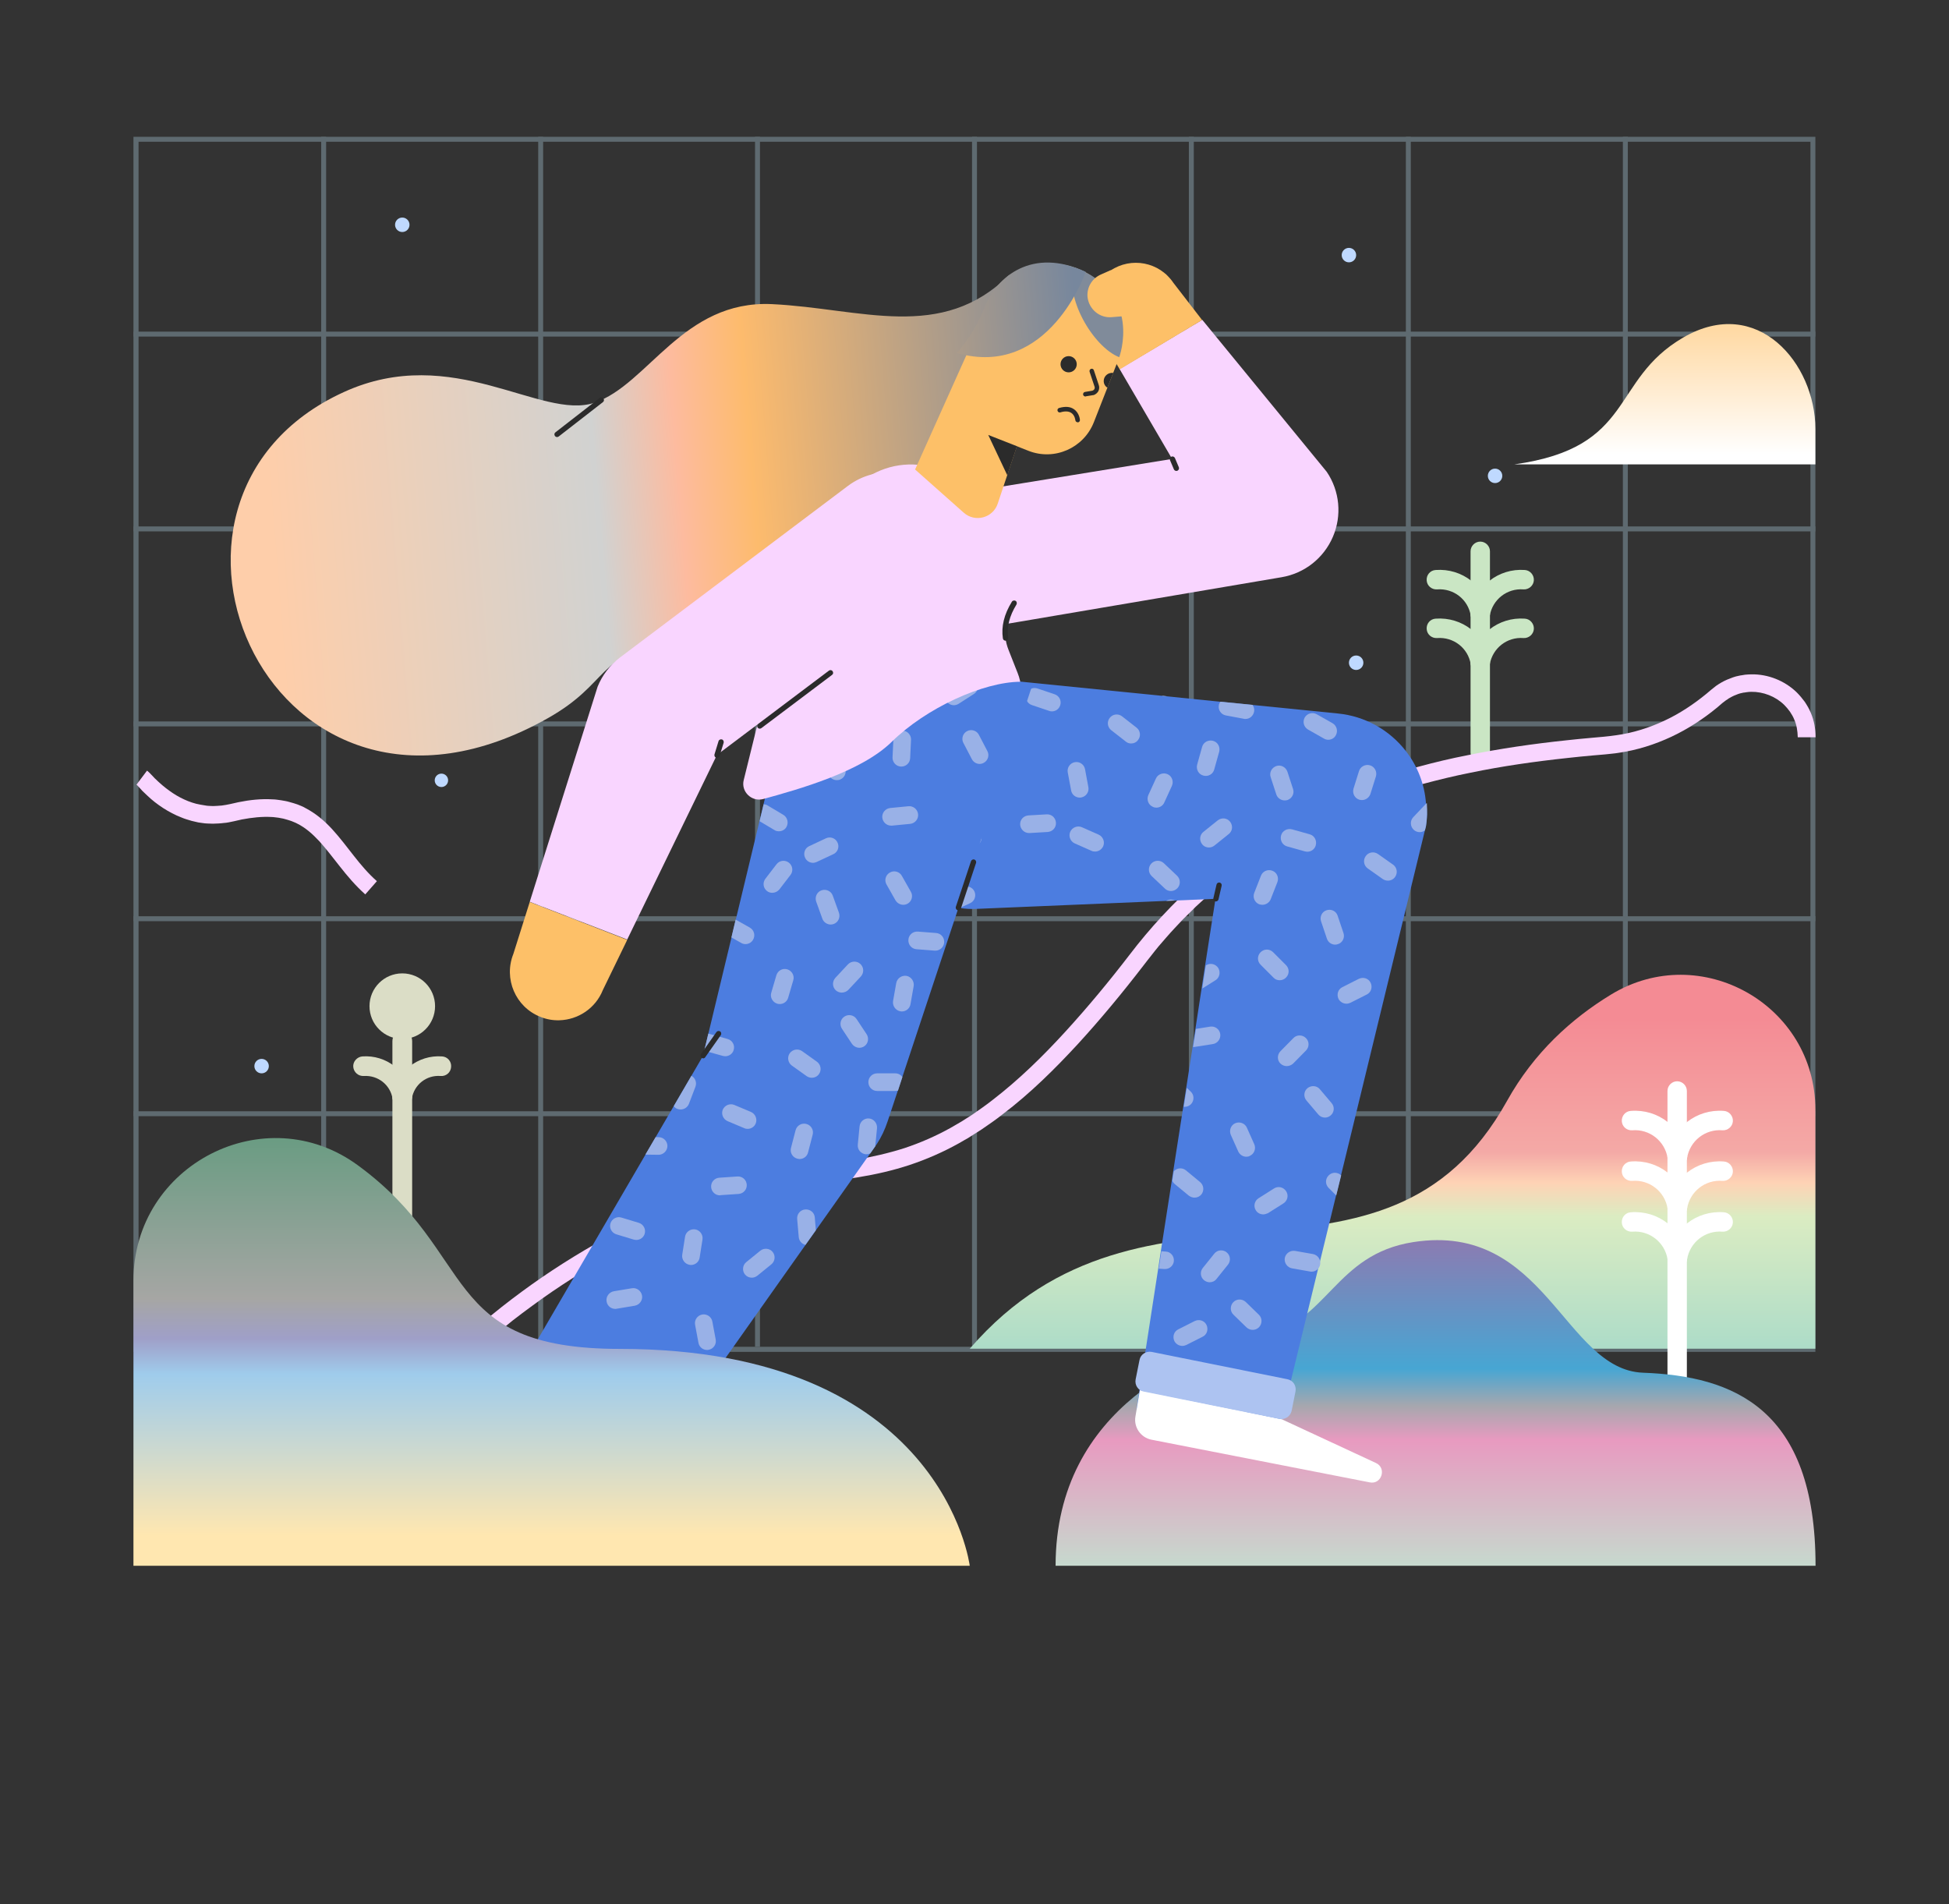 <?xml version="1.0" encoding="iso-8859-1"?>
<!-- Generator: Adobe Illustrator 23.0.2, SVG Export Plug-In . SVG Version: 6.00 Build 0)  -->
<svg version="1.1" id="Layer_1" xmlns="http://www.w3.org/2000/svg" xmlns:xlink="http://www.w3.org/1999/xlink" x="0px" y="0px"
	 viewBox="0 0 1105.6 1080" style="enable-background:new 0 0 1105.6 1080;" xml:space="preserve">
<rect x="0" y="0" width="1105.6" height="1080" fill="#333333" stroke="none"/>
<g style="opacity:0.3;">
	<g>
		<path style="fill:#C4ECFE;" d="M1027,80.4v683.5H78.6V80.4H1027 M1029.8,77.6H75.7v689.2h954.1L1029.8,77.6L1029.8,77.6z"/>
	</g>
	<g>
		<g>
			<rect x="182.2" y="77.6" style="fill:#C4ECFE;" width="2.8" height="686.3"/>
		</g>
		<g>
			<rect x="305.3" y="77.6" style="fill:#C4ECFE;" width="2.8" height="686.3"/>
		</g>
		<g>
			<rect x="428.3" y="77.6" style="fill:#C4ECFE;" width="2.8" height="686.3"/>
		</g>
		<g>
			<rect x="551.4" y="77.6" style="fill:#C4ECFE;" width="2.8" height="686.3"/>
		</g>
		<g>
			<rect x="674.4" y="77.6" style="fill:#C4ECFE;" width="2.8" height="689.2"/>
		</g>
		<g>
			<rect x="797.5" y="77.6" style="fill:#C4ECFE;" width="2.8" height="689.2"/>
		</g>
		<g>
			<rect x="920.6" y="77.6" style="fill:#C4ECFE;" width="2.8" height="686.3"/>
		</g>
	</g>
	<g>
		<g>
			<rect x="75.7" y="630.3" style="fill:#C4ECFE;" width="954.1" height="2.8"/>
		</g>
		<g>
			<rect x="75.7" y="519.7" style="fill:#C4ECFE;" width="954.1" height="2.8"/>
		</g>
		<g>
			<rect x="75.7" y="409.2" style="fill:#C4ECFE;" width="954.1" height="2.8"/>
		</g>
		<g>
			<rect x="75.7" y="298.6" style="fill:#C4ECFE;" width="954.1" height="2.8"/>
		</g>
		<g>
			<rect x="75.7" y="188.1" style="fill:#C4ECFE;" width="954.1" height="2.8"/>
		</g>
	</g>
</g>
<g>
	
		<linearGradient id="SVGID_1_" gradientUnits="userSpaceOnUse" x1="789.95" y1="627" x2="789.95" y2="814.497" gradientTransform="matrix(1 0 0 -1 0 1392)">
		<stop  offset="0" style="stop-color:#ADDCC8"/>
		<stop  offset="0.401" style="stop-color:#DBECC2"/>
		<stop  offset="0.501" style="stop-color:#FED3B5"/>
		<stop  offset="0.595" style="stop-color:#F4A9A6"/>
		<stop  offset="1" style="stop-color:#F48B94"/>
	</linearGradient>
	<path style="fill:url(#SVGID_1_);" d="M550.1,765h479.7V629.4c0-59.5-65.1-96.2-115.9-65.3c-22.5,13.7-43.8,33-59,60.3
		C784.9,750.4,649.5,650,550.1,765z"/>
	<g>
		<g>
			<path style="fill:#FFFFFF;" d="M951.4,820.3c-3,0-5.5-2.5-5.5-5.5v-196c0-3,2.5-5.5,5.5-5.5s5.5,2.5,5.5,5.5v196
				C956.9,817.8,954.4,820.3,951.4,820.3z"/>
		</g>
		<g>
			<path style="fill:#FFFFFF;" d="M951.4,661.5c-0.3,0-0.6,0-0.9-0.1c-3-0.5-5-3.3-4.5-6.3c2.6-15.5,16.3-26.2,31.9-25
				c3,0.2,5.3,2.9,5.1,5.9s-2.9,5.3-5.9,5.1c-9.8-0.8-18.5,6-20.1,15.8C956.4,659.6,954,661.5,951.4,661.5z"/>
		</g>
		<g>
			<path style="fill:#FFFFFF;" d="M951.4,661.5c-2.6,0-5-1.9-5.4-4.6c-1.6-9.8-10.3-16.6-20.1-15.8c-3,0.2-5.7-2-5.9-5.1
				c-0.2-3,2-5.7,5.1-5.9c15.6-1.2,29.3,9.5,31.9,25c0.5,3-1.5,5.8-4.5,6.3C952,661.5,951.7,661.5,951.4,661.5z"/>
		</g>
		<g>
			<path style="fill:#FFFFFF;" d="M951.4,690.2c-0.3,0-0.6,0-0.9-0.1c-3-0.5-5-3.3-4.5-6.3c2.6-15.5,16.3-26.2,31.9-25
				c3,0.2,5.3,2.9,5.1,5.9s-2.9,5.3-5.9,5.1c-9.8-0.8-18.5,6-20.1,15.8C956.4,688.3,954,690.2,951.4,690.2z"/>
		</g>
		<g>
			<path style="fill:#FFFFFF;" d="M951.4,690.2c-2.6,0-5-1.9-5.4-4.6c-1.6-9.8-10.3-16.6-20.1-15.8c-3,0.2-5.7-2-5.9-5.1
				c-0.2-3,2-5.7,5.1-5.9c15.6-1.2,29.3,9.5,31.9,25c0.5,3-1.5,5.8-4.5,6.3C952,690.2,951.7,690.2,951.4,690.2z"/>
		</g>
		<g>
			<path style="fill:#FFFFFF;" d="M951.4,719c-0.3,0-0.6,0-0.9-0.1c-3-0.5-5-3.3-4.5-6.3c2.6-15.5,16.3-26.2,31.9-25
				c3,0.2,5.3,2.9,5.1,5.9s-2.9,5.3-5.9,5.1c-9.8-0.8-18.5,6-20.1,15.8C956.4,717.1,954,719,951.4,719z"/>
		</g>
		<g>
			<path style="fill:#FFFFFF;" d="M951.4,719c-2.6,0-5-1.9-5.4-4.6c-1.6-9.8-10.3-16.6-20.1-15.8c-3,0.2-5.7-2-5.9-5.1
				c-0.2-3,2-5.7,5.1-5.9c15.6-1.2,29.3,9.5,31.9,25c0.5,3-1.5,5.8-4.5,6.3C952,719,951.7,719,951.4,719z"/>
		</g>
	</g>
	
		<linearGradient id="SVGID_2_" gradientUnits="userSpaceOnUse" x1="814.35" y1="488.161" x2="814.35" y2="700.978" gradientTransform="matrix(1 0 0 -1 0 1392)">
		<stop  offset="0" style="stop-color:#BFE7D1"/>
		<stop  offset="0.409" style="stop-color:#E89AC0"/>
		<stop  offset="0.499" style="stop-color:#A7A7AE"/>
		<stop  offset="0.599" style="stop-color:#47A6D3"/>
		<stop  offset="1" style="stop-color:#9774AC"/>
	</linearGradient>
	<path style="fill:url(#SVGID_2_);" d="M598.8,888.1h431.1c0-89.5-46.8-107.6-97.9-109.5c-44.6-1.7-55.5-85.7-130.2-74.1
		c-45.1,7-48,45.6-87.4,54.1C679.3,766.1,598.8,797.4,598.8,888.1z"/>
</g>
<g>
	<g>
		<g>
			<path style="fill:#CAE6C4;" d="M839.7,432.4c-3,0-5.5-2.5-5.5-5.5V312.7c0-3,2.5-5.5,5.5-5.5s5.5,2.5,5.5,5.5v114.2
				C845.2,429.9,842.7,432.4,839.7,432.4z"/>
		</g>
		<g>
			<path style="fill:#CAE6C4;" d="M839.7,353.8c-0.3,0-0.6,0-0.9-0.1c-3-0.5-5-3.3-4.5-6.3c2.5-14.8,15.7-25.2,30.7-24.1
				c3,0.2,5.3,2.9,5.1,5.9s-2.9,5.3-5.9,5.1c-9.3-0.7-17.5,5.7-19.1,14.9C844.7,351.9,842.3,353.8,839.7,353.8z"/>
		</g>
		<g>
			<path style="fill:#CAE6C4;" d="M839.7,353.8c-2.6,0-5-1.9-5.4-4.6c-1.5-9.2-9.7-15.6-19.1-14.9c-3,0.2-5.7-2-5.9-5.1
				s2-5.7,5.1-5.9c15.1-1.1,28.3,9.2,30.7,24.1c0.5,3-1.5,5.8-4.5,6.3C840.3,353.8,840,353.8,839.7,353.8z"/>
		</g>
		<g>
			<path style="fill:#CAE6C4;" d="M839.7,381.4c-0.3,0-0.6,0-0.9-0.1c-3-0.5-5-3.3-4.5-6.3c2.5-14.8,15.7-25.2,30.7-24.1
				c3,0.2,5.3,2.9,5.1,5.9s-2.9,5.3-5.9,5.1c-9.3-0.7-17.5,5.7-19.1,14.9C844.7,379.5,842.3,381.4,839.7,381.4z"/>
		</g>
		<g>
			<path style="fill:#CAE6C4;" d="M839.7,381.4c-2.6,0-5-1.9-5.4-4.6c-1.5-9.2-9.7-15.6-19.1-14.9c-3,0.2-5.7-2-5.9-5.1
				s2-5.7,5.1-5.9c15.1-1.1,28.3,9.2,30.7,24.1c0.5,3-1.5,5.8-4.5,6.3C840.3,381.4,840,381.4,839.7,381.4z"/>
		</g>
	</g>
	<g>
		<path style="fill:#F9D5FF;" d="M1019.8,418.1c-0.1-3.5-0.6-6.9-2-10c-0.6-1.6-1.5-3-2.4-4.4c-1-1.4-2.1-2.7-3.3-3.9
			c-4.9-4.8-11.9-7.5-18.7-7.4c-0.9,0-1.7,0.1-2.5,0.2l-1.3,0.2c-0.4,0-0.8,0.1-1.2,0.2c-1.7,0.3-3.2,0.9-4.8,1.6
			c-0.8,0.4-1.5,0.7-2.3,1.2c-0.4,0.2-0.8,0.4-1.1,0.7l-1.1,0.7c-0.7,0.5-1.4,1.1-2.1,1.6l-2.9,2.5c-7.9,6.5-16.6,12.2-26,16.6
			s-19.5,7.6-29.9,9.1c-1.3,0.2-2.6,0.4-3.9,0.5c-1.3,0.1-2.7,0.3-3.8,0.4l-7,0.6c-4.7,0.4-9.4,0.9-14,1.4
			c-18.6,2-37.1,4.6-55.4,8.4c-9.1,1.8-18.1,4-27.1,6.4c-4.5,1.2-8.9,2.5-13.3,3.8c-4.4,1.4-8.8,2.8-13.1,4.4
			c-4.4,1.5-8.6,3.2-12.9,4.8c-4.2,1.8-8.5,3.5-12.7,5.4c-4.2,1.8-8.3,3.9-12.4,5.9c-4,2.2-8.1,4.2-12.1,6.6
			c-16,9-30.9,19.8-44.6,31.8l-5.1,4.6l-2.5,2.3l-2.4,2.4l-4.9,4.8l-4.7,5L664,529l-2.3,2.6l-4.5,5.2c-1.5,1.8-2.9,3.6-4.3,5.4
			c-1.4,1.8-2.8,3.5-4.3,5.5c-11.7,15.2-24,30.1-37,44.3c-13.1,14.2-27,28-42.8,40c-3.9,3.1-8,5.9-12.1,8.7l-6.3,4
			c-1,0.7-2.1,1.3-3.2,1.9l-3.3,1.9c-8.8,4.9-18.1,9-27.7,12.2c-9.6,3.2-19.4,5.4-29.1,7s-19.2,2.8-28.4,4.1
			c-9.3,1.3-18.3,2.8-27.2,4.9c-8.9,2.1-17.5,4.7-26,7.8l-3.2,1.2l-1.6,0.6l-1.6,0.7l-6.4,2.7l-6.4,2.7l-1.6,0.7l-1.6,0.7l-3.2,1.5
			l-6.3,2.9c-2.1,1-4.2,1.9-6.3,3l-12.4,6.3c-16.4,8.7-32.3,18.4-47.4,29.1c-3.7,2.7-7.5,5.4-11.2,8.2c-1.8,1.4-3.7,2.8-5.5,4.2
			l-5.4,4.4c-3.5,2.9-7.1,5.9-10.4,9c-1.7,1.5-3.3,3.1-5,4.6l-2.4,2.4l-1.2,1.2l-1.1,1.1l-7.3-6.8c13.3-13.5,28.3-25.4,43.7-36.4
			c15.5-11,31.7-20.9,48.5-29.8c16.8-8.9,34.1-16.7,51.8-23.5c8.9-3.3,18-6,27.2-8.2s18.6-3.7,28-5.1c9.4-1.3,18.8-2.5,28.2-4.1
			c9.4-1.6,18.6-3.7,27.7-6.6c9-3,17.7-6.8,26-11.4l3.1-1.8c1-0.6,2.1-1.2,3.1-1.8l6-3.8c3.9-2.7,7.8-5.4,11.5-8.3
			c15.1-11.6,28.7-24.9,41.5-38.9s24.9-28.6,36.5-43.7c11.5-15.1,24.5-29.1,38.6-41.7c14.3-12.5,29.8-23.6,46.3-33
			c4.1-2.4,8.3-4.5,12.5-6.8c4.3-2.1,8.5-4.2,12.8-6.1c4.3-2,8.7-3.8,13.1-5.6c4.4-1.7,8.8-3.5,13.3-5c4.5-1.6,9-3,13.5-4.5
			c4.6-1.3,9.1-2.7,13.7-3.9c9.2-2.5,18.4-4.7,27.7-6.5c18.6-3.8,37.4-6.5,56.3-8.5c4.7-0.5,9.4-1,14.2-1.4
			c4.7-0.4,9.5-0.8,14.2-1.5c9.4-1.3,18.5-4.2,27.1-8.2s16.6-9.3,23.9-15.3c1.8-1.5,3.6-3.1,5.5-4.5l1.5-1c0.5-0.3,1-0.6,1.5-0.9
			c1-0.6,2.1-1.1,3.2-1.6c2.2-0.9,4.4-1.8,6.7-2.2c0.6-0.1,1.2-0.3,1.7-0.3c0.6-0.1,1.2-0.2,1.8-0.3c1.2-0.1,2.4-0.2,3.5-0.2
			c9.5-0.2,19,3.6,25.8,10.2c1.7,1.7,3.2,3.5,4.6,5.4c1.3,2,2.5,4,3.4,6.2c1.9,4.4,2.7,9.1,2.7,13.9h-10.1L1019.8,418.1
			L1019.8,418.1z"/>
	</g>
</g>
<g>
	
		<linearGradient id="SVGID_3_" gradientUnits="userSpaceOnUse" x1="644.05" y1="1056.513" x2="179.429" y2="1056.513" gradientTransform="matrix(0.997 -0.081 -0.081 -0.997 61.217 1380.275)">
		<stop  offset="0" style="stop-color:#77879D"/>
		<stop  offset="0.409" style="stop-color:#FDBB6D"/>
		<stop  offset="0.499" style="stop-color:#FDBB9F"/>
		<stop  offset="0.599" style="stop-color:#D1D2D1"/>
		<stop  offset="1" style="stop-color:#FECEAA"/>
	</linearGradient>
	<path style="fill:url(#SVGID_3_);" d="M572.6,155.8c-38.4,38.5-84.2,19.1-134.7,16.7c-50.5-2.4-70.2,45.6-100.6,55.9
		c-30.4,10.3-80.4-34.3-142.3-6c-133.7,61-40.5,273.1,115.7,185c35.6-20.1,26.1-35,72.4-46.4s93.3-18.7,121.3-47.2
		C532.5,285.2,572.6,155.8,572.6,155.8z"/>
	<path style="fill:#F9D5FF;" d="M557.8,272.3l-29.5-7.4c-0.6-0.2-1.3-0.3-1.9-0.4c-30.1-6.5-57.9,18.1-56.3,48.8l-1.6,15.5
		l-25.4,22.8l-1.6-0.4l0,0c-0.8,1.6-1.5,3.2-2.2,4.8v0.1l0,0c-13.2,32.4,5.1,69.8,39.9,78.6l28.3,6.2c31.7,8,63-11.5,70.9-41.8
		c1.5-5.7,1.1-11.8-1.1-17.3l-5.2-13.2c-3.5-8.8-2.3-18.7,3.2-26.4l0,0c16.2-23,9.1-55.3-15.7-68.6
		C555.7,271.4,562.2,273.5,557.8,272.3z"/>
	<path style="fill:#4C7DE0;" d="M808.9,468.6l-0.6,2.4l-47.6,195.7l-2.8,11.4l-9.1,37.3l0,0l-1,3.9l-24.2,99.5l-78.9-19.3l2.7-17.6
		l1-6.6l8.6-55.7l1.5-9.9l6.2-39.9l0,0l0.8-5.3l0,0l5.7-36.6l1.7-10.8l3.6-23.1l1.6-10.3l3.5-22.9l2-13.1l5.9-37.9l-23.3,1l-5,0.2
		l0,0l-106.9,4.5c-3.4,0.2-6.8,0-10.1-0.5l0,0c-3.7-0.5-7.3-1.4-10.7-2.6c-21.6-7.8-36.8-28.9-35.8-53.4l0.8-20.9l0.4-11l1.9-48.3
		l157.7,15.8l0,0l2.9,0.3l30.5,3.1l0,0l18.2,1.8l48.9,4.9c15.2,1.5,29.1,9.2,38.5,21.3c6.7,8.6,10.6,18.9,11.4,29.5
		C809.7,459.9,809.6,464.2,808.9,468.6z"/>
	<g>
		<path style="fill:#99B1E7;" d="M688,592.2l-10.2,1.6c-0.3,0-0.5,0.1-0.8,0.1c-0.1,0-0.1,0-0.2,0l1.6-10.3l8.1-1.3
			c2.7-0.4,5.3,1.4,5.7,4.2C692.6,589.2,690.7,591.8,688,592.2z"/>
		<path style="fill:#99B1E7;" d="M684,440.1c-0.4,0-0.9-0.1-1.4-0.2c-2.7-0.7-4.2-3.5-3.5-6.2l2.8-10c0.7-2.7,3.5-4.2,6.2-3.5
			s4.2,3.5,3.5,6.2l-2.8,10C688.2,438.7,686.2,440.1,684,440.1z"/>
		<path style="fill:#99B1E7;" d="M753.5,419.6c-0.8,0-1.7-0.2-2.5-0.7l-9-5.1c-2.4-1.4-3.2-4.4-1.9-6.8c1.4-2.4,4.4-3.2,6.8-1.9
			l9,5.1c2.4,1.4,3.2,4.4,1.9,6.8C756.9,418.7,755.2,419.6,753.5,419.6z"/>
		<path style="fill:#99B1E7;" d="M711.4,403.7c-0.5,2.4-2.5,4.1-4.9,4.1c-0.3,0-0.6,0-0.9-0.1l-10.2-1.9c-2.7-0.5-4.5-3.1-4-5.8
			c0.1-0.8,0.5-1.4,0.9-2l0,0l18.2,1.8C711.3,400.9,711.7,402.3,711.4,403.7z"/>
		<path style="fill:#99B1E7;" d="M728.8,454c-2.1,0-4.1-1.3-4.8-3.4l-3.2-9.8c-0.9-2.6,0.6-5.4,3.2-6.3c2.6-0.9,5.4,0.6,6.3,3.2
			l3.2,9.8c0.9,2.6-0.6,5.4-3.2,6.3C729.8,453.9,729.3,454,728.8,454z"/>
		<path style="fill:#99B1E7;" d="M716.1,513.2c-0.6,0-1.2-0.1-1.8-0.3c-2.6-1-3.8-3.9-2.8-6.5l3.8-9.7c1-2.6,3.9-3.8,6.5-2.8
			s3.8,3.9,2.8,6.5l-3.8,9.7C720,512,718.1,513.2,716.1,513.2z"/>
		<path style="fill:#99B1E7;" d="M772.6,453.8c-0.5,0-1-0.1-1.5-0.2c-2.6-0.8-4.1-3.6-3.3-6.3l3.1-9.9c0.8-2.6,3.6-4.1,6.3-3.3
			c2.6,0.8,4.1,3.6,3.3,6.3l-3.1,9.9C776.7,452.4,774.7,453.8,772.6,453.8z"/>
		<path style="fill:#99B1E7;" d="M787.3,499.5c-1,0-2-0.3-2.9-0.9l-8.5-6c-2.3-1.6-2.8-4.7-1.2-7s4.7-2.8,7-1.2l8.5,6
			c2.3,1.6,2.8,4.7,1.2,7C790.4,498.8,788.9,499.5,787.3,499.5z"/>
		<path style="fill:#99B1E7;" d="M808.9,468.6l-0.6,2.4c-0.9,0.7-2,1-3,1c-1.2,0-2.5-0.5-3.4-1.4c-2-1.9-2.1-5.1-0.2-7.1l7.1-7.5
			c0.2-0.2,0.4-0.4,0.6-0.5C809.7,459.9,809.6,464.2,808.9,468.6z"/>
		<path style="fill:#99B1E7;" d="M741.6,483.1c-0.4,0-0.9-0.1-1.4-0.2l-10-2.8c-2.7-0.7-4.2-3.5-3.5-6.2s3.5-4.2,6.2-3.5l10,2.8
			c2.7,0.7,4.2,3.5,3.5,6.2C745.8,481.7,743.8,483.1,741.6,483.1z"/>
		<path style="fill:#99B1E7;" d="M641.7,421.7c-1.1,0-2.2-0.3-3.1-1.1l-8.2-6.4c-2.2-1.7-2.6-4.8-0.9-7c1.7-2.2,4.8-2.6,7-0.9
			l8.2,6.4c2.2,1.7,2.6,4.8,0.9,7C644.7,421,643.2,421.7,641.7,421.7z"/>
		<path style="fill:#99B1E7;" d="M661.8,394.9c-0.3,0.1-0.6,0.1-1,0.1c-0.6,0-1.3-0.1-1.9-0.4L661.8,394.9z"/>
		<path style="fill:#99B1E7;" d="M596.7,403.5c-0.5,0-1.1-0.1-1.6-0.3l-9.8-3.3c-2.6-0.9-4-3.7-3.1-6.3c0.9-2.6,3.7-4,6.3-3.1
			l9.8,3.3c2.6,0.9,4,3.7,3.1,6.3C600.7,402.2,598.8,403.5,596.7,403.5z"/>
		<path style="fill:#99B1E7;" d="M612.5,452.4c-2.4,0-4.5-1.7-4.9-4.1l-1.9-10.2c-0.5-2.7,1.3-5.3,4-5.8s5.3,1.3,5.8,4l1.9,10.2
			c0.5,2.7-1.3,5.3-4,5.8C613.1,452.4,612.8,452.4,612.5,452.4z"/>
		<path style="fill:#99B1E7;" d="M656,458.1c-0.7,0-1.4-0.1-2.1-0.5c-2.5-1.1-3.6-4.1-2.5-6.6l4.3-9.4c1.1-2.5,4.1-3.6,6.6-2.5
			s3.6,4.1,2.5,6.6l-4.3,9.4C659.7,457,657.9,458.1,656,458.1z"/>
		<path style="fill:#99B1E7;" d="M664.2,505.4c-1.2,0-2.5-0.5-3.4-1.4l-7.5-7.1c-2-1.9-2.1-5.1-0.2-7.1c1.9-2,5.1-2.1,7.1-0.2
			l7.5,7.1c2,1.9,2.1,5.1,0.2,7.1C666.8,504.9,665.5,505.4,664.2,505.4z"/>
		<path style="fill:#99B1E7;" d="M685.8,480.7c-1.5,0-2.9-0.6-3.9-1.9c-1.7-2.2-1.4-5.3,0.8-7l8.1-6.5c2.2-1.7,5.3-1.4,7,0.8
			c1.7,2.2,1.4,5.3-0.8,7l-8.1,6.5C688,480.3,686.9,480.7,685.8,480.7z"/>
		<path style="fill:#99B1E7;" d="M621.2,483c-0.7,0-1.4-0.1-2-0.4l-9.5-4.2c-2.5-1.1-3.7-4.1-2.6-6.6c1.1-2.5,4.1-3.7,6.6-2.6
			l9.5,4.2c2.5,1.1,3.7,4.1,2.6,6.6C624.9,481.9,623.1,483,621.2,483z"/>
		<path style="fill:#99B1E7;" d="M540.2,407c-0.7,0-1.4-0.1-2.1-0.5c-2.5-1.1-3.6-4.1-2.5-6.6l4.3-9.4c1.1-2.5,4.1-3.6,6.6-2.5
			s3.6,4.1,2.5,6.6l-4.3,9.4C543.9,405.9,542.1,407,540.2,407z"/>
		<path style="fill:#99B1E7;" d="M501.9,436.6l-3.1,1.5l0.4-11c2.1-0.2,4.1,0.9,5,2.8C505.5,432.5,504.4,435.4,501.9,436.6z"/>
		<path style="fill:#99B1E7;" d="M551.8,480.2c-2.3,0-4.4-1.6-4.9-4l-2.1-10.2c-0.6-2.7,1.2-5.3,3.9-5.9s5.3,1.2,5.9,3.9l2.1,10.2
			c0.6,2.7-1.2,5.3-3.9,5.9C552.5,480.2,552.1,480.2,551.8,480.2z"/>
		<path style="fill:#99B1E7;" d="M583.7,472.5c-2.6,0-4.8-2.1-5-4.7c-0.2-2.8,1.9-5.1,4.7-5.3l10.3-0.6c2.8-0.2,5.1,1.9,5.3,4.7
			c0.2,2.8-1.9,5.1-4.7,5.3l-10.3,0.6C583.9,472.5,583.8,472.5,583.7,472.5z"/>
		<path style="fill:#99B1E7;" d="M529.6,437c-1.7,0-3.4-0.9-4.3-2.4l-5.3-8.9c-1.4-2.4-0.6-5.4,1.7-6.9c2.4-1.4,5.4-0.6,6.9,1.7
			l5.3,8.9c1.4,2.4,0.6,5.4-1.7,6.9C531.4,436.8,530.5,437,529.6,437z"/>
		<path style="fill:#99B1E7;" d="M509.7,484.3c-0.9,0-1.7-0.2-2.5-0.7c-2.4-1.4-3.2-4.5-1.8-6.8l5.2-8.9c1.4-2.4,4.5-3.2,6.8-1.8
			c2.4,1.4,3.2,4.5,1.8,6.8l-5.2,8.9C513.1,483.4,511.4,484.3,509.7,484.3z"/>
		<path style="fill:#99B1E7;" d="M544.5,515L544.5,515l5.8-2.7c2.5-1.1,3.6-4.1,2.5-6.6s-4.1-3.6-6.6-2.5l-9.5,4.3
			c-1.9,0.9-3,2.8-2.9,4.8L544.5,515z"/>
		<path style="fill:#99B1E7;" d="M665.9,715.2c-0.2,2.6-2.4,4.6-5,4.6c-0.1,0-0.3,0-0.4,0l-3.2-0.2l1.5-9.9l2.5,0.2
			C664,710,666.1,712.4,665.9,715.2z"/>
		<path style="fill:#99B1E7;" d="M710.6,754.3c-1.3,0-2.5-0.5-3.5-1.4l-7.4-7.2c-2-1.9-2-5.1-0.1-7.1s5.1-2,7.1-0.1l7.4,7.2
			c2,1.9,2,5.1,0.1,7.1C713.2,753.8,711.9,754.3,710.6,754.3z"/>
		<path style="fill:#99B1E7;" d="M681.5,677.5c-1,1.2-2.4,1.8-3.9,1.8c-1.1,0-2.2-0.4-3.2-1.1l-8-6.6c-0.6-0.5-1.1-1.2-1.4-1.9l0,0
			l0.8-5.3l0,0c1.8-2,4.8-2.3,6.9-0.6l8,6.6C682.9,672.2,683.2,675.3,681.5,677.5z"/>
		<path style="fill:#99B1E7;" d="M716.6,688.8c-1.7,0-3.3-0.8-4.2-2.3c-1.5-2.3-0.8-5.4,1.6-6.9l8.7-5.5c2.3-1.5,5.4-0.8,6.9,1.6
			c1.5,2.3,0.8,5.4-1.6,6.9l-8.7,5.5C718.4,688.5,717.5,688.8,716.6,688.8z"/>
		<path style="fill:#99B1E7;" d="M707,656.1c-1.9,0-3.7-1.1-4.6-3l-4.2-9.4c-1.1-2.5,0-5.5,2.5-6.6s5.5,0,6.6,2.5l4.2,9.4
			c1.1,2.5,0,5.5-2.5,6.6C708.4,656,707.7,656.1,707,656.1z"/>
		<path style="fill:#99B1E7;" d="M686.2,727.3c-1.1,0-2.2-0.4-3.1-1.1c-2.2-1.7-2.5-4.9-0.8-7l6.5-8.1c1.7-2.2,4.9-2.5,7-0.8
			c2.2,1.7,2.5,4.9,0.8,7l-6.5,8.1C689.1,726.7,687.7,727.3,686.2,727.3z"/>
		<path style="fill:#99B1E7;" d="M744,721.3c-0.3,0-0.6,0-0.9-0.1l-10.2-1.8c-2.7-0.5-4.5-3.1-4.1-5.8c0.5-2.7,3.1-4.5,5.8-4.1
			l10.2,1.8c2.7,0.5,4.5,3.1,4.1,5.8C748.5,719.6,746.4,721.3,744,721.3z"/>
		<path style="fill:#99B1E7;" d="M760.8,666.7l-2.8,11.4l-4.3-4.3c-2-2-2-5.1,0-7.1C755.6,664.7,758.8,664.7,760.8,666.7
			L760.8,666.7z"/>
		<path style="fill:#99B1E7;" d="M675.6,626.3c-1,1-2.3,1.5-3.6,1.5c-0.2,0-0.3,0-0.5,0l1.7-10.8l2.3,2.2
			C677.5,621.1,677.5,624.3,675.6,626.3z"/>
		<path style="fill:#99B1E7;" d="M689.5,556l-7.5,4.7l2-13.1l0.2-0.1c2.3-1.5,5.4-0.8,6.9,1.6C692.5,551.5,691.8,554.6,689.5,556z"
			/>
		<path style="fill:#99B1E7;" d="M666.5,510.8l-5,0.2c0.2-0.1,0.4-0.2,0.6-0.3C663.6,510,665.2,510.1,666.5,510.8z"/>
		<path style="fill:#99B1E7;" d="M751.6,633.9c-1.4,0-2.8-0.6-3.8-1.8l-6.7-7.9c-1.8-2.1-1.5-5.3,0.6-7s5.3-1.5,7,0.6l6.7,7.9
			c1.8,2.1,1.5,5.3-0.6,7C753.9,633.5,752.7,633.9,751.6,633.9z"/>
		<path style="fill:#99B1E7;" d="M725.9,556c-1.3,0-2.6-0.5-3.5-1.5l-7.3-7.3c-2-2-2-5.1,0-7.1s5.1-2,7.1,0l7.3,7.3c2,2,2,5.1,0,7.1
			C728.5,555.5,727.2,556,725.9,556z"/>
		<path style="fill:#99B1E7;" d="M763.8,569.3c-1.8,0-3.6-1-4.5-2.7c-1.2-2.5-0.3-5.5,2.2-6.7l9.3-4.7c2.5-1.2,5.5-0.3,6.7,2.2
			s0.3,5.5-2.2,6.7l-9.3,4.7C765.3,569.1,764.6,569.3,763.8,569.3z"/>
		<path style="fill:#99B1E7;" d="M757.4,535.8c-2.1,0-4-1.3-4.7-3.4l-3.3-9.8c-0.9-2.6,0.5-5.5,3.1-6.3c2.6-0.9,5.5,0.5,6.3,3.1
			l3.3,9.8c0.9,2.6-0.5,5.5-3.1,6.3C758.5,535.7,757.9,535.8,757.4,535.8z"/>
		<path style="fill:#99B1E7;" d="M729.9,604.7c-1.3,0-2.5-0.5-3.5-1.4c-2-1.9-2-5.1,0-7.1l7.3-7.4c1.9-2,5.1-2,7.1,0
			c2,1.9,2,5.1,0,7.1l-7.3,7.4C732.5,604.2,731.2,604.7,729.9,604.7z"/>
		<path style="fill:#99B1E7;" d="M703.8,801.7c-1.9,0-3.6-1-4.5-2.8c-1.2-2.5-0.2-5.5,2.3-6.7l9.3-4.5c2.5-1.2,5.5-0.2,6.7,2.3
			s0.2,5.5-2.3,6.7l-9.3,4.5C705.3,801.5,704.5,801.7,703.8,801.7z"/>
		<path style="fill:#99B1E7;" d="M647.6,781.9l1-6.6C650.1,777.4,649.6,780.3,647.6,781.9z"/>
		<path style="fill:#99B1E7;" d="M670.7,763.4c-1.8,0-3.6-1-4.5-2.7c-1.2-2.5-0.3-5.5,2.2-6.7l9.3-4.7c2.5-1.2,5.5-0.3,6.7,2.2
			s0.3,5.5-2.2,6.7l-9.3,4.7C672.2,763.2,671.5,763.4,670.7,763.4z"/>
	</g>
	<g>
		<g>
			<g>
				<path style="fill:#FFFFFF;" d="M777,840.8l-123.8-24.2c-6.1-1.2-10.2-7.1-9.1-13.2l2.5-14.9l80.5,16.5l53.4,24.8
					C786.8,832.7,783.7,842.2,777,840.8z"/>
			</g>
		</g>
	</g>
	<g>
		<path id="SVGID_4_" style="fill:#4C7DE0;" d="M585.7,388.3l-150.3-16.7c0,0-2.2,10,0.8,22.4c3.8,15.5,4.2,31.7,0.5,47.3
			l-37.9,157.6L269.6,820.5l69.5,52.2l158.3-223.8c2.6-4,4.6-8.3,6.1-12.8L585.7,388.3z"/>
		<g>
			<path style="fill:#99B1E7;" d="M512.4,513.2c-1.7,0-3.4-0.9-4.4-2.5l-5.1-9c-1.4-2.4-0.5-5.5,1.9-6.8c2.4-1.4,5.5-0.5,6.8,1.9
				l5.1,9c1.4,2.4,0.5,5.5-1.9,6.8C514.1,513,513.2,513.2,512.4,513.2z"/>
			<path style="fill:#99B1E7;" d="M511.6,573.7c-0.3,0-0.6,0-0.9-0.1c-2.7-0.5-4.5-3.1-4.1-5.8l1.8-10.2c0.5-2.7,3.1-4.5,5.8-4.1
				c2.7,0.5,4.5,3.1,4.1,5.8l-1.8,10.2C516.1,572,514,573.7,511.6,573.7z"/>
			<path style="fill:#99B1E7;" d="M530.6,539.2c-0.1,0-0.3,0-0.4,0l-10.3-0.8c-2.8-0.2-4.8-2.6-4.6-5.4c0.2-2.8,2.6-4.8,5.4-4.6
				l10.3,0.8c2.8,0.2,4.8,2.6,4.6,5.4C535.4,537.2,533.2,539.2,530.6,539.2z"/>
			<path style="fill:#99B1E7;" d="M479.5,409.5c-1.6,0-3.2-0.8-4.2-2.3l-5.6-8.6c-1.5-2.3-0.9-5.4,1.5-6.9c2.3-1.5,5.4-0.9,6.9,1.5
				l5.6,8.6c1.5,2.3,0.9,5.4-1.5,6.9C481.4,409.2,480.4,409.5,479.5,409.5z"/>
			<path style="fill:#99B1E7;" d="M466.9,375.1l-2,1.6c-0.9,0.7-2,1.1-3.1,1.1c-1.5,0-2.9-0.6-3.9-1.9c-0.5-0.6-0.8-1.2-1-1.9
				L466.9,375.1z"/>
			<path style="fill:#99B1E7;" d="M555.7,433.3c-1.8,0-3.5-1-4.4-2.7l-4.8-9.2c-1.3-2.4-0.3-5.5,2.1-6.7c2.4-1.3,5.5-0.3,6.7,2.1
				l4.8,9.2c1.3,2.4,0.3,5.5-2.1,6.7C557.3,433.1,556.5,433.3,555.7,433.3z"/>
			<path style="fill:#99B1E7;" d="M541.1,400c-1.6,0-3.3-0.8-4.2-2.3c-1.5-2.3-0.8-5.4,1.5-6.9l8.7-5.6c2.3-1.5,5.4-0.8,6.9,1.5
				s0.8,5.4-1.5,6.9l-8.7,5.6C543,399.7,542,400,541.1,400z"/>
			<path style="fill:#99B1E7;" d="M438.8,429.3L438.8,429.3c0.3-3.2,0.5-6.4,0.5-9.7c1.7,0.5,3.1,1.9,3.4,3.8
				C443.2,426.1,441.5,428.8,438.8,429.3z"/>
			<path style="fill:#99B1E7;" d="M435.1,387.9c-0.3-2.6-0.5-5-0.5-7.1c0.1,0.3,0.2,0.7,0.2,1.1L435.1,387.9z"/>
			<path style="fill:#99B1E7;" d="M446.1,469.1c-0.9,1.6-2.6,2.4-4.3,2.4c-0.9,0-1.8-0.2-2.5-0.7l-8.4-5l2.3-9.6
				c0.8,0,1.6,0.2,2.3,0.7l8.9,5.3C446.7,463.6,447.5,466.7,446.1,469.1z"/>
			<path style="fill:#99B1E7;" d="M471.2,524.4c-2,0-4-1.3-4.7-3.3l-3.5-9.7c-0.9-2.6,0.4-5.5,3-6.4s5.5,0.4,6.4,3l3.5,9.7
				c0.9,2.6-0.4,5.5-3,6.4C472.3,524.3,471.8,524.4,471.2,524.4z"/>
			<path style="fill:#99B1E7;" d="M474.7,442.5c-1.9,0-3.8-1.1-4.6-3l-4.2-9.5c-1.1-2.5,0-5.5,2.6-6.6c2.5-1.1,5.5,0,6.6,2.6
				l4.2,9.5c1.1,2.5,0,5.5-2.6,6.6C476.1,442.4,475.4,442.5,474.7,442.5z"/>
			<path style="fill:#99B1E7;" d="M505.5,468.3c-2.5,0-4.7-1.9-5-4.5c-0.3-2.7,1.7-5.2,4.5-5.5l10.3-1c2.7-0.3,5.2,1.7,5.5,4.5
				c0.3,2.7-1.7,5.2-4.5,5.5l-10.3,1C505.8,468.3,505.7,468.3,505.5,468.3z"/>
			<path style="fill:#99B1E7;" d="M511.3,434.8c-0.1,0-0.2,0-0.2,0c-2.8-0.1-4.9-2.5-4.8-5.2l0.5-10.4c0.1-2.8,2.5-4.9,5.2-4.8
				c2.8,0.1,4.9,2.5,4.8,5.2l-0.5,10.4C516.2,432.7,514,434.8,511.3,434.8z"/>
			<path style="fill:#99B1E7;" d="M461.2,489.4c-1.9,0-3.7-1.1-4.5-2.9c-1.2-2.5-0.1-5.5,2.4-6.6l9.4-4.4c2.5-1.2,5.5-0.1,6.6,2.4
				c1.2,2.5,0.1,5.5-2.4,6.6l-9.4,4.4C462.6,489.2,461.9,489.4,461.2,489.4z"/>
			<path style="fill:#99B1E7;" d="M371.4,787.1c-1.3,0-2.6-0.5-3.6-1.5c-1.9-2-1.9-5.1,0.1-7.1l7.4-7.2c2-1.9,5.1-1.9,7.1,0.1
				c1.9,2,1.9,5.1-0.1,7.1l-7.4,7.2C373.9,786.6,372.7,787.1,371.4,787.1z"/>
			<path style="fill:#99B1E7;" d="M349,742.4c-2.4,0-4.5-1.7-4.9-4.2c-0.5-2.7,1.4-5.3,4.1-5.8l10.2-1.7c2.7-0.5,5.3,1.4,5.8,4.1
				c0.5,2.7-1.4,5.3-4.1,5.8l-10.2,1.7C349.5,742.4,349.3,742.4,349,742.4z"/>
			<path style="fill:#99B1E7;" d="M392,717.5c-0.3,0-0.5,0-0.8-0.1c-2.7-0.4-4.6-3-4.2-5.7l1.6-10.2c0.4-2.7,3-4.6,5.7-4.2
				c2.7,0.4,4.6,3,4.2,5.7l-1.6,10.2C396.6,715.7,394.4,717.5,392,717.5z"/>
			<path style="fill:#99B1E7;" d="M361,703.3c-0.5,0-1-0.1-1.5-0.2l-9.9-3c-2.6-0.8-4.1-3.6-3.3-6.2s3.6-4.1,6.2-3.3l9.9,3
				c2.6,0.8,4.1,3.6,3.3,6.2C365.1,701.9,363.1,703.3,361,703.3z"/>
			<path style="fill:#99B1E7;" d="M401.1,765.7c-2.4,0-4.5-1.7-4.9-4.1l-1.9-10.2c-0.5-2.7,1.3-5.3,4-5.8s5.3,1.3,5.8,4l1.9,10.2
				c0.5,2.7-1.3,5.3-4,5.8C401.7,765.7,401.4,765.7,401.1,765.7z"/>
			<path style="fill:#99B1E7;" d="M426.5,724.7c-1.5,0-2.9-0.6-3.9-1.8c-1.7-2.1-1.4-5.3,0.7-7l8-6.5c2.1-1.7,5.3-1.4,7,0.7
				c1.7,2.1,1.4,5.3-0.7,7l-8,6.5C428.7,724.3,427.6,724.7,426.5,724.7z"/>
			<path style="fill:#99B1E7;" d="M408.4,678c-2.6,0-4.8-2-5-4.7c-0.2-2.8,1.9-5.1,4.6-5.3l10.3-0.7c2.8-0.2,5.1,1.9,5.3,4.6
				c0.2,2.8-1.9,5.1-4.6,5.3l-10.3,0.7C408.6,678,408.5,678,408.4,678z"/>
			<path style="fill:#99B1E7;" d="M453.6,657.4c-0.4,0-0.8-0.1-1.3-0.2c-2.7-0.7-4.3-3.4-3.6-6.1l2.6-10c0.7-2.7,3.4-4.3,6.1-3.6
				s4.3,3.4,3.6,6.1l-2.6,10C457.9,655.9,455.8,657.4,453.6,657.4z"/>
			<path style="fill:#99B1E7;" d="M424.1,640.3c-0.6,0-1.3-0.1-1.9-0.4l-9.5-4c-2.5-1.1-3.7-4-2.7-6.5c1.1-2.5,4-3.7,6.5-2.7l9.5,4
				c2.5,1.1,3.7,4,2.7,6.5C427.9,639.2,426,640.3,424.1,640.3z"/>
			<path style="fill:#99B1E7;" d="M462.8,697.8l-5.9,8.3c-2-0.5-3.6-2.2-3.8-4.4l-0.9-10.3c-0.2-2.8,1.8-5.2,4.6-5.4
				c2.8-0.2,5.2,1.8,5.4,4.5L462.8,697.8z"/>
			<path style="fill:#99B1E7;" d="M371.9,645h1.7c2.8,0,5,2.3,5,5s-2.3,5-5,5c0,0,0,0-0.1,0l-7.4-0.1L371.9,645z"/>
			<path style="fill:#99B1E7;" d="M427.2,533c-0.9,1.6-2.6,2.5-4.3,2.5c-0.8,0-1.7-0.2-2.5-0.7l-5.5-3.1l2.4-10.1l8,4.5
				C427.8,527.5,428.6,530.6,427.2,533z"/>
			<path style="fill:#99B1E7;" d="M438.1,506.4c-1.1,0-2.1-0.3-3-1c-2.2-1.7-2.6-4.8-0.9-7l6.3-8.2c1.7-2.2,4.8-2.6,7-0.9
				s2.6,4.8,0.9,7l-6.3,8.2C441.1,505.7,439.6,506.4,438.1,506.4z"/>
			<path style="fill:#99B1E7;" d="M392.2,610.2c2.2,1.2,3.2,3.8,2.3,6.2l-3.7,9.7c-0.8,2-2.7,3.2-4.7,3.2c-0.6,0-1.2-0.1-1.8-0.3
				c-0.9-0.3-1.6-0.9-2.1-1.6L392.2,610.2z"/>
			<path style="fill:#99B1E7;" d="M442.3,569.5c-0.5,0-0.9-0.1-1.4-0.2c-2.6-0.8-4.2-3.6-3.4-6.2l2.9-9.9c0.8-2.7,3.6-4.2,6.2-3.4
				s4.2,3.6,3.4,6.2l-2.9,9.9C446.5,568.1,444.5,569.5,442.3,569.5z"/>
			<path style="fill:#99B1E7;" d="M460.5,611.3c-1,0-2-0.3-2.9-0.9l-8.4-6c-2.2-1.6-2.8-4.7-1.2-7c1.6-2.2,4.7-2.8,7-1.2l8.4,6
				c2.2,1.6,2.8,4.7,1.2,7C463.6,610.6,462.1,611.3,460.5,611.3z"/>
			<path style="fill:#99B1E7;" d="M477.5,563c-1.2,0-2.4-0.4-3.4-1.3c-2-1.9-2.1-5-0.2-7.1l7.1-7.6c1.9-2,5.1-2.1,7.1-0.2
				c2,1.9,2.1,5,0.2,7.1l-7.1,7.6C480.2,562.5,478.8,563,477.5,563z"/>
			<path style="fill:#99B1E7;" d="M416.2,595.5c-0.6,2.2-2.6,3.6-4.8,3.6c-0.4,0-0.9-0.1-1.4-0.2l-10-2.8c-0.2,0-0.4-0.1-0.5-0.2
				l2.3-9.6c0.3,0,0.6,0.1,0.9,0.2l10,2.8C415.4,590,417,592.8,416.2,595.5z"/>
			<path style="fill:#99B1E7;" d="M342.5,822.5c-1.2,0-2.4-0.4-3.4-1.3l-7.6-7c-2-1.9-2.2-5-0.3-7.1s5-2.2,7.1-0.3l7.6,7
				c2,1.9,2.2,5,0.3,7.1C345.2,822,343.8,822.5,342.5,822.5z"/>
			<path style="fill:#99B1E7;" d="M368,831.8l-8.5,12l-0.7,0.2c-0.4,0.1-0.8,0.1-1.1,0.1c-2.3,0-4.4-1.6-4.9-3.9
				c-0.6-2.7,1.1-5.4,3.8-6l10.1-2.3C367.1,831.8,367.6,831.8,368,831.8z"/>
			<path style="fill:#99B1E7;" d="M487.5,594.3c-1.6,0-3.2-0.8-4.2-2.2l-5.7-8.6c-1.5-2.3-0.9-5.4,1.4-6.9s5.4-0.9,6.9,1.4l5.7,8.6
				c1.5,2.3,0.9,5.4-1.4,6.9C489.4,594,488.5,594.3,487.5,594.3z"/>
			<path style="fill:#99B1E7;" d="M497.5,639.9l-1,10.3l0,0l0,0l-2.8,4l0,0c-0.7,0.3-1.4,0.5-2.1,0.5c-0.2,0-0.3,0-0.5,0
				c-2.8-0.3-4.8-2.7-4.5-5.5l1-10.3c0.3-2.8,2.7-4.8,5.5-4.5C495.7,634.7,497.7,637.1,497.5,639.9z"/>
			<path style="fill:#99B1E7;" d="M511.9,610.9L511.9,610.9l-2.5,7.7c-0.5,0.1-1,0.2-1.5,0.2h-10.3c-2.8,0-5-2.2-5-5s2.2-5,5-5h10.3
				C509.5,608.8,511,609.6,511.9,610.9z"/>
		</g>
	</g>
	<g>
		<path style="fill:#F9D5FF;" d="M682,181.4l70.6,86.2c7.4,10.9,8.7,24.8,3.5,36.9S740,325.2,727,327.4l-167.3,28.4
			c-1.1,0.2-2.3,0.3-3.4,0.4c-19.8,1.6-37.8-12.1-41.2-32.1c-3.6-21.1,10.6-41,31.6-44.6l118.2-19.2l-29.8-51L682,181.4z"/>
		<path style="fill:#FDC068;" d="M635.2,209.5L623,189.2c-8-11.8-4.9-27.8,6.9-35.7c11.8-8,27.8-4.9,35.7,6.9l16.3,21.1L635.2,209.5
			z"/>
	</g>
	<g>
		<g>
			<path id="SVGID_6_" style="fill:#FDC068;" d="M583.4,255.7l-25.1-9.9c-13-5.1-19.4-19.8-14.3-32.8l14.9-37.8
				c8.2-20.8,31.6-31,52.4-22.8l0,0c20.8,8.2,31,31.6,22.8,52.4l-13.6,34.7C614.7,254.2,598.1,261.5,583.4,255.7z"/>
		</g>
		<g>
			<path style="fill:#2B2B2B;" d="M631.5,211.5l-3.3,8.4c-1.3-0.8-2.1-2.2-2.1-3.8c0-2.5,2.1-4.6,4.6-4.6
				C631,211.4,631.2,211.4,631.5,211.5z"/>
		</g>
	</g>
	<path style="fill:#FDC068;" d="M546.7,290.8l-27.6-24.5l31.5-70.2l40,15.7L566,285.6C563.3,293.8,553.1,296.5,546.7,290.8z"/>
	<g>
		<path style="fill:#2B2B2B;" d="M615.7,224.9c-0.6,0-1.2-0.5-1.3-1.1c-0.1-0.7,0.4-1.4,1.1-1.5l4.2-0.7c0.5-0.2,0.9-0.5,1.1-0.9
			c0.2-0.4,0.3-0.9,0.1-1.4l-2.8-8.4c-0.2-0.7,0.1-1.4,0.8-1.7c0.7-0.2,1.4,0.1,1.6,0.8l2.8,8.4c0.4,1.1,0.3,2.3-0.2,3.4
			c-0.6,1.1-1.6,1.9-2.7,2.3h-0.2l-4.3,0.7C615.8,224.9,615.8,224.9,615.7,224.9z M620,222.9L620,222.9L620,222.9z"/>
	</g>
	<g>
		<path style="fill:#2B2B2B;" d="M611.3,239.5c-0.7,0-1.2-0.5-1.3-1.2c0-0.1-0.3-2.8-2.3-4.1c-1.5-1-3.6-1.1-6.2-0.3
			c-0.7,0.2-1.4-0.2-1.6-0.9c-0.2-0.7,0.2-1.4,0.9-1.6c3.5-1,6.3-0.8,8.4,0.7c3.1,2.1,3.4,5.9,3.4,6.1c0.1,0.7-0.5,1.3-1.2,1.4
			C611.4,239.5,611.3,239.5,611.3,239.5z"/>
	</g>
	<polygon style="fill:#2B2B2B;" points="576.9,253.1 560.6,246.7 571.4,269.6 	"/>
	<path style="fill:#808B9A;" d="M609.6,151.7c-6.4,16.3,10.5,45.1,25.3,50.9C634.9,202.7,648.4,166.3,609.6,151.7z"/>
	
		<linearGradient id="SVGID_5_" gradientUnits="userSpaceOnUse" x1="644.682" y1="1158.874" x2="216.589" y2="1158.874" gradientTransform="matrix(0.997 -0.081 -0.081 -0.997 61.217 1380.275)">
		<stop  offset="0" style="stop-color:#77879D"/>
		<stop  offset="0.409" style="stop-color:#FDBB6D"/>
		<stop  offset="0.499" style="stop-color:#FDBB9F"/>
		<stop  offset="0.599" style="stop-color:#D1D2D1"/>
		<stop  offset="1" style="stop-color:#FECEAA"/>
	</linearGradient>
	<path style="fill:url(#SVGID_5_);" d="M615.9,154.2c0,0-20.9,61-73.2,46c0,0,9-8.8,15.8-26S585.5,140,615.9,154.2z"/>
	<g>
		<path style="fill:#FDC068;" d="M355.8,533.1L342,561.5c-4.2,10.5-14.1,16.9-24.7,17.2c-3.6,0.1-7.3-0.5-10.9-2
			c-14-5.6-20.8-21.6-15.2-35.6l9.3-29.5L355.8,533.1z"/>
		<path style="fill:#F9D5FF;" d="M578.8,386.7c-21,0.1-53.4,14.8-73,34.1c-17.3,17-52.8,26.9-72.8,32.4c-6.6,1.8-12.8-4.2-11.1-10.8
			l16.4-66.4l50.7-19.6L578.8,386.7z"/>
		<path style="fill:#F9D5FF;" d="M300.5,511.5l38.5-122c2.6-6.5,7-12.2,12.6-16.5L481,275.6c17.1-12.8,41.3-9.4,54.1,7.6
			c12.8,17.1,9.4,41.3-7.6,54.1l-120.8,90.9l-50.9,104.7L300.5,511.5z"/>
	</g>
	<circle style="fill:#2B2B2B;" cx="606.2" cy="206.6" r="4.6"/>
	<g>
		<path style="fill:#2B2B2B;" d="M570.4,363.4c-0.7,0-1.4-0.5-1.5-1.3c-1-6.7,0.7-13.7,5.1-20.8c0.4-0.7,1.4-0.9,2.1-0.5
			c0.7,0.4,0.9,1.4,0.5,2.1c-4,6.5-5.6,12.8-4.7,18.8c0.1,0.8-0.4,1.6-1.3,1.7C570.5,363.4,570.5,363.4,570.4,363.4z"/>
	</g>
	<g>
		<path style="fill:#2B2B2B;" d="M667.3,267.1c-0.6,0-1.1-0.3-1.4-0.9l-2.2-5.2c-0.3-0.8,0-1.6,0.8-2c0.8-0.3,1.6,0,2,0.8l2.2,5.2
			c0.3,0.8,0,1.6-0.8,2C667.7,267.1,667.5,267.1,667.3,267.1z"/>
	</g>
	<g>
		<path style="fill:#2B2B2B;" d="M406.7,429.9c-0.1,0-0.3,0-0.4-0.1c-0.8-0.2-1.2-1.1-1-1.9l2.3-7.5c0.2-0.8,1.1-1.2,1.9-1
			s1.2,1.1,1,1.9l-2.3,7.5C407.9,429.5,407.3,429.9,406.7,429.9z"/>
	</g>
	<g>
		<path style="fill:#2B2B2B;" d="M316,247.9c-0.4,0-0.9-0.2-1.2-0.6c-0.5-0.7-0.4-1.6,0.3-2.1l25.1-19.5c0.7-0.5,1.6-0.4,2.1,0.3
			s0.4,1.6-0.3,2.1l-25.1,19.5C316.6,247.8,316.3,247.9,316,247.9z"/>
	</g>
	<g>
		<path style="fill:#2B2B2B;" d="M689.7,511.3c-0.1,0-0.2,0-0.3,0c-0.8-0.2-1.3-1-1.1-1.8l1.8-7.8c0.2-0.8,1-1.3,1.8-1.1
			c0.8,0.2,1.3,1,1.1,1.8l-1.8,7.8C691,510.8,690.4,511.3,689.7,511.3z"/>
	</g>
	<g>
		<path style="fill:#2B2B2B;" d="M398.9,600.3c-0.3,0-0.6-0.1-0.9-0.3c-0.7-0.5-0.8-1.4-0.4-2.1l8.8-12.5c0.5-0.7,1.4-0.8,2.1-0.4
			c0.7,0.5,0.8,1.4,0.4,2.1l-8.8,12.5C399.8,600.1,399.4,600.3,398.9,600.3z"/>
	</g>
	<g>
		<path style="fill:#2B2B2B;" d="M543.7,516.4c-0.2,0-0.3,0-0.5-0.1c-0.8-0.3-1.2-1.1-1-1.9l8.6-25.9c0.3-0.8,1.1-1.2,1.9-1
			c0.8,0.3,1.2,1.1,1,1.9l-8.6,25.9C544.9,516,544.3,516.4,543.7,516.4z"/>
	</g>
	<path style="fill:#FDC068;" d="M630.6,179.9l32.8-2.7l-1.8-21.6l-31.7-2.3l-5.4,2.4c-5,2.2-8,7.2-7.6,12.6l0,0
		C617.6,175.3,623.7,180.5,630.6,179.9z"/>
</g>
<g>
	<path style="fill:#2B2B2B;" d="M431,413.3c-0.5,0-0.9-0.2-1.2-0.6c-0.5-0.7-0.4-1.6,0.3-2.1l40.1-30.2c0.7-0.5,1.6-0.4,2.1,0.3
		c0.5,0.7,0.4,1.6-0.3,2.1L431.9,413C431.6,413.2,431.3,413.3,431,413.3z"/>
</g>
<path style="fill:#ADC3F1;" d="M725.8,804.8l-77-15.5c-3.2-0.6-5.2-3.7-4.6-6.9l2.2-11c0.6-3.2,3.7-5.2,6.9-4.6l77,15.5
	c3.2,0.6,5.2,3.7,4.6,6.9l-2.2,11C732,803.4,728.9,805.4,725.8,804.8z"/>
<g>
	<g>
		<g>
			<path style="fill:#DBDDC6;" d="M228.2,763.8c-3.1,0-5.6-2.5-5.6-5.6V590.4c0-3.1,2.5-5.6,5.6-5.6s5.6,2.5,5.6,5.6v167.8
				C233.8,761.3,231.3,763.8,228.2,763.8z"/>
		</g>
		<g>
			<path style="fill:#DBDDC6;" d="M228.2,627.8c-0.3,0-0.6,0-0.9-0.1c-3-0.5-5.1-3.4-4.6-6.4c2.3-13.6,14.4-23.1,28.1-22.1
				c3.1,0.2,5.4,2.9,5.1,6c-0.2,3.1-2.9,5.4-6,5.1c-8-0.6-15,4.9-16.3,12.9C233.2,625.8,230.9,627.8,228.2,627.8z"/>
		</g>
		<g>
			<path style="fill:#DBDDC6;" d="M228.2,627.8c-2.7,0-5-1.9-5.5-4.6c-1.3-7.9-8.3-13.4-16.3-12.9c-3.1,0.2-5.7-2.1-6-5.1
				s2.1-5.7,5.1-6c13.7-1,25.8,8.5,28.1,22.1c0.5,3-1.5,5.9-4.6,6.4C228.8,627.7,228.5,627.8,228.2,627.8z"/>
		</g>
		<circle style="fill:#DBDDC6;" cx="228.2" cy="570.7" r="18.6"/>
	</g>
	
		<linearGradient id="SVGID_7_" gradientUnits="userSpaceOnUse" x1="312.9" y1="745" x2="312.9" y2="520.92" gradientTransform="matrix(1 0 0 -1 0 1392)">
		<stop  offset="0" style="stop-color:#6B9C83"/>
		<stop  offset="0.401" style="stop-color:#A6A6A4"/>
		<stop  offset="0.501" style="stop-color:#9F9FC8"/>
		<stop  offset="0.591" style="stop-color:#9FCCEC"/>
		<stop  offset="1" style="stop-color:#FFE7B0"/>
	</linearGradient>
	<path style="fill:url(#SVGID_7_);" d="M75.7,726.3v161.8h474.4c0,0-15.1-123-198.4-123c-103,0-80.1-53.9-148.5-104
		C150.4,622.2,75.7,660.6,75.7,726.3z"/>
</g>
<g>
	<circle style="fill:#BFD9FF;" cx="769.3" cy="375.9" r="4.1"/>
	<circle style="fill:#BFD9FF;" cx="148.4" cy="604.7" r="4.1"/>
	<circle style="fill:#BFD9FF;" cx="228.2" cy="127.5" r="4.1"/>
	<circle style="fill:#BFD9FF;" cx="848.1" cy="269.9" r="4.1"/>
	<circle style="fill:#BFD9FF;" cx="765.2" cy="144.7" r="4.1"/>
	<circle style="fill:#BFD9FF;" cx="250.4" cy="442.6" r="3.8"/>
</g>
<linearGradient id="SVGID_8_" gradientUnits="userSpaceOnUse" x1="944.4" y1="1207.686" x2="944.4" y2="1134.157" gradientTransform="matrix(1 0 0 -1 0 1392)">
	<stop  offset="0" style="stop-color:#FFD8A1"/>
	<stop  offset="0.996" style="stop-color:#FFFFFF"/>
</linearGradient>
<path style="fill:url(#SVGID_8_);" d="M1029.8,243.3c0-37.2-32.9-76.3-74.9-51.9c-41.8,24.3-26.9,62.4-95.9,72h170.8V243.3z"/>
<g>
	<path style="fill:#F9D5FF;" d="M83.4,437.1c1.3,1,2.3,2.2,3.5,3.4c0.5,0.6,1.1,1.2,1.7,1.7c0.6,0.6,1.1,1.1,1.8,1.7
		c2.4,2.2,5,4.2,7.7,6s5.6,3.3,8.6,4.5c1.5,0.6,3.1,1.1,4.6,1.5l2.4,0.5c0.8,0.2,1.6,0.2,2.4,0.4l1.2,0.2l1.2,0.1
		c0.8,0,1.6,0.1,2.4,0.1c1.6-0.1,3.2-0.1,4.9-0.3c3.2-0.4,6.4-1.2,9.5-1.9c6.4-1.3,12.9-2,19.3-1.6c1.6,0,3.2,0.3,4.8,0.5
		c1.6,0.3,3.2,0.5,4.8,1c1.6,0.4,3.1,0.9,4.6,1.4l2.2,0.9c0.8,0.3,1.5,0.7,2.2,1.1c2.9,1.5,5.6,3.3,8.1,5.3s4.9,4.3,7.1,6.7
		c4.4,4.8,8.3,10,12.3,15.1s8.2,10.1,13.1,14.4l-6.6,7.5c-5.6-5-10.2-10.5-14.3-15.7s-7.9-10.2-11.8-14.5c-2-2.1-4-4.1-6-5.7
		c-2.1-1.7-4.2-3.1-6.4-4.2c-0.6-0.3-1.1-0.6-1.7-0.8l-1.7-0.7c-1.2-0.4-2.4-0.8-3.6-1.1c-1.2-0.4-2.5-0.5-3.8-0.8
		c-1.3-0.1-2.6-0.4-3.9-0.4c-5.3-0.3-11,0.3-16.8,1.4l-4.4,1c-2,0.4-3.9,0.9-5.9,1c-2,0.3-4,0.3-6.1,0.4c-1,0-2-0.1-3.1-0.1
		c-0.5,0-1-0.1-1.5-0.1l-1.5-0.2c-1-0.2-2-0.2-3-0.5l-3-0.7c-1.9-0.6-3.9-1.1-5.7-1.9c-3.7-1.4-7.2-3.3-10.5-5.4
		c-3.2-2.1-6.2-4.4-8.9-7c-0.7-0.6-1.3-1.3-2-1.9s-1.3-1.3-1.9-2l-1.7-1.8c-0.2-0.2-0.4-0.4-0.6-0.5L83.4,437.1z"/>
</g>
</svg>
